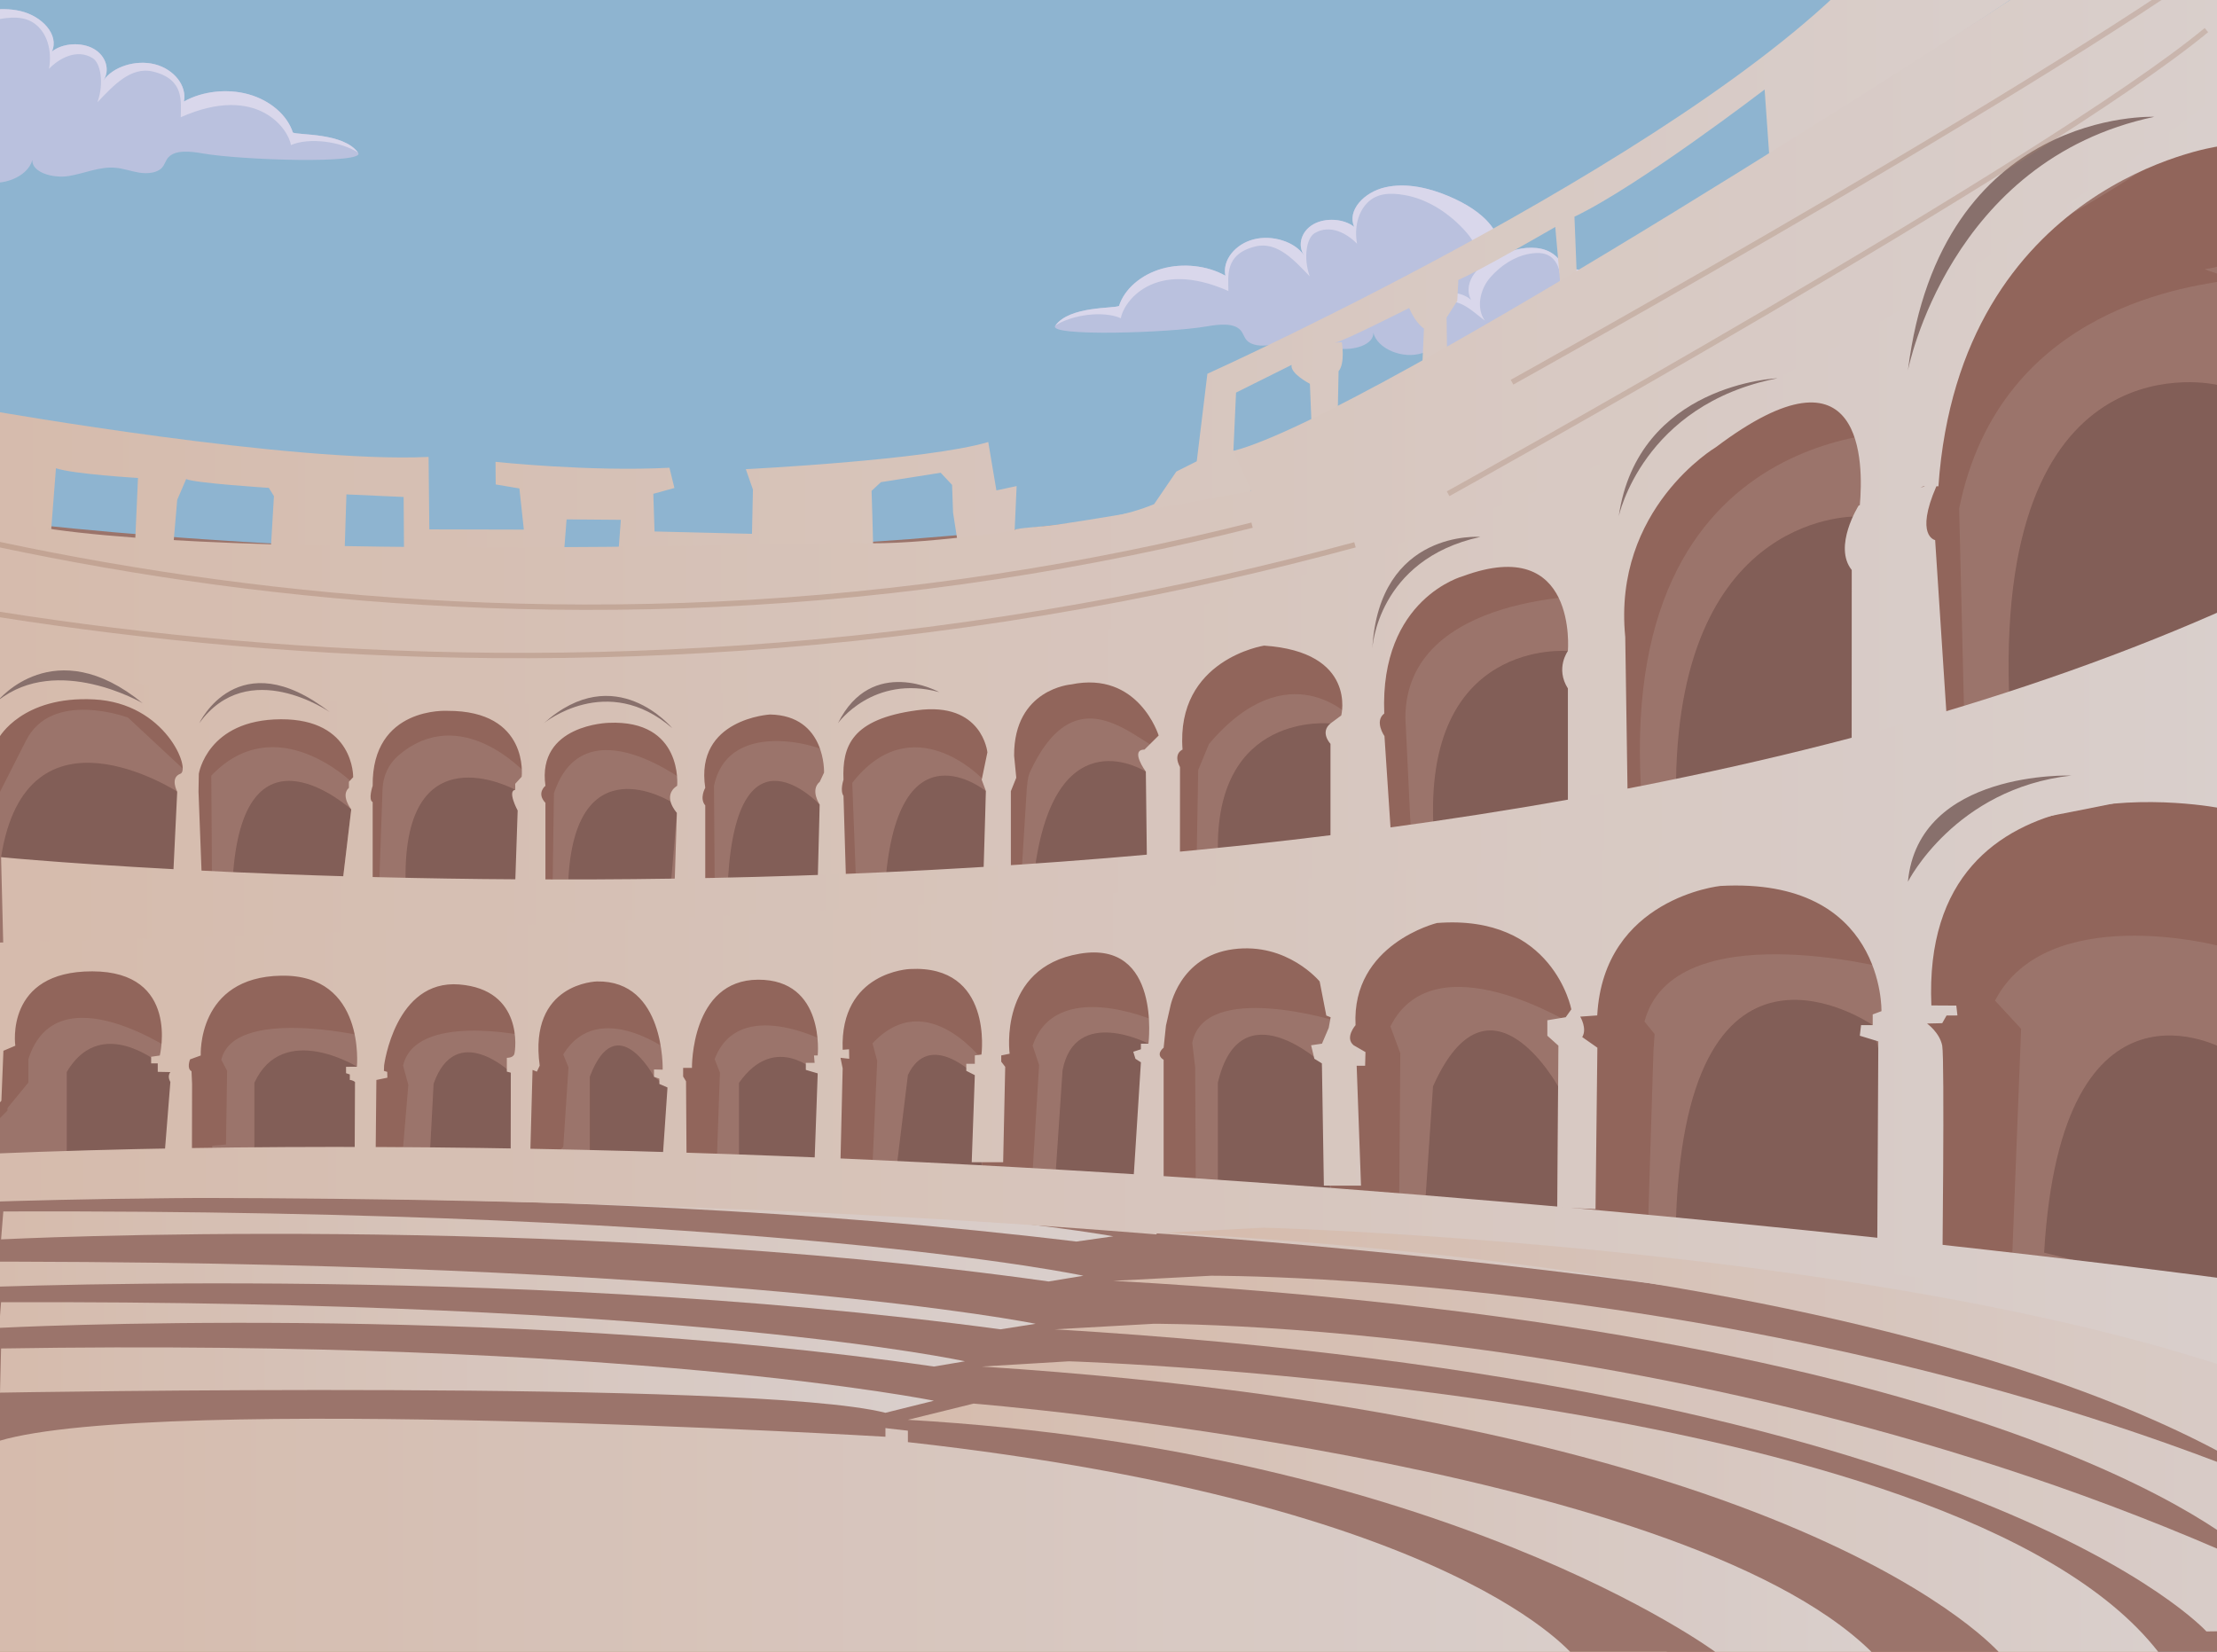 <svg width="1640" height="1222" viewBox="0 0 1640 1222" fill="none" xmlns="http://www.w3.org/2000/svg">
<rect x="0" y="0" width="1640" height="1222" fill="#333333" stroke="none"/>
<g clip-path="url(#clip0_5012_232)">
<path d="M1640 -2.501H-1.566V1228.54H1640V-2.501Z" fill="#A6D6DF"/>
<path d="M892.625 241.467C901.437 239.93 912.629 238.574 917.765 244.375C919.769 246.651 920.266 249.589 922.345 251.834C925.869 255.586 932.828 256.219 938.688 255.3C944.532 254.381 950.03 252.271 955.98 251.774C967.518 250.795 978.318 255.933 989.691 257.756C1001.06 259.564 1016.37 255.149 1015.9 246.108C1018.91 258.163 1037.82 265.998 1052.29 261.177C1059.58 258.751 1065.26 253.868 1072.75 251.864C1080.23 249.875 1081.82 261.508 1125.48 259.866C1132.14 259.609 1139.96 258.133 1142.35 253.281C1144.24 249.438 1141.6 244.948 1137.47 242.356C1133.35 239.765 1128.09 238.665 1122.97 237.595C1136.63 240.171 1151.22 235.124 1158.06 226.264C1158.8 225.329 1159.45 224.32 1159.99 223.295C1165.61 212.627 1159.89 199.081 1147.26 193.113C1134.61 187.162 1116.58 189.497 1107.11 198.342C1112.71 188.277 1110.21 176.192 1102.9 166.789C1095.6 157.402 1084.06 150.41 1071.69 145.167C1057.32 139.064 1040.3 134.995 1024.61 138.597C1008.9 142.183 996.348 155.759 1001.73 167.829C993.999 161.726 980.427 160.868 971.54 165.915C962.638 170.978 959.55 181.315 964.626 188.94C957.893 178.829 941.188 173.525 927.33 177.096C913.457 180.682 904.103 192.707 906.438 203.963C893.138 196.413 874.957 194.424 859.487 198.809C844.018 203.194 831.741 213.862 827.765 226.324C824.104 228.388 791.283 226.218 780.678 240.85C780.648 240.88 780.618 240.925 780.588 240.955C774.789 249.077 864.217 246.38 892.641 241.467H892.625Z" fill="#DAE5EF"/>
<path d="M780.663 240.85C793.045 232.743 816.257 229.715 829.165 235.425C830.642 224.35 853.085 190.688 908.697 215.279C908.697 204.144 905.76 187.991 928.595 182.34C944.848 178.317 957.576 192.752 968.874 204.46C963.978 190.718 966.539 176.162 972.338 172.591C983.665 165.599 996.484 172.651 1003.86 180.336C1001.77 168.583 1004.42 157.071 1011.53 149.989C1018.63 142.892 1028.15 142.425 1039.02 144.308C1056.57 147.352 1072.78 158.231 1084.74 171.883C1096.71 185.55 1101.65 207.73 1091.03 222.527C1101.67 214.375 1109.98 206.54 1120.15 202.411C1130.33 198.297 1142.83 198.599 1151.18 205.892C1156.72 210.744 1159.37 219.046 1158.09 226.249C1158.83 225.315 1159.48 224.305 1160.02 223.28C1165.64 212.612 1159.92 199.066 1147.29 193.099C1134.64 187.147 1116.61 189.482 1107.14 198.328C1112.74 188.262 1110.24 176.177 1102.93 166.775C1095.63 157.387 1084.09 150.396 1071.72 145.152C1057.35 139.049 1040.33 134.981 1024.64 138.582C1008.93 142.168 996.378 155.745 1001.76 167.814C994.029 161.712 980.457 160.853 971.57 165.901C962.668 170.964 959.58 181.3 964.656 188.925C957.923 178.814 941.218 173.51 927.36 177.081C913.487 180.668 904.133 192.692 906.468 203.948C893.168 196.399 874.987 194.41 859.517 198.795C844.048 203.179 831.771 213.848 827.795 226.309C824.134 228.373 791.312 226.204 780.708 240.835L780.663 240.85Z" fill="white"/>
<path d="M1223.98 249.228C1218.4 248.263 1211.33 247.405 1208.07 251.066C1206.81 252.498 1206.49 254.366 1205.16 255.782C1202.94 258.163 1198.54 258.555 1194.83 257.982C1191.14 257.395 1187.65 256.069 1183.9 255.752C1176.59 255.135 1169.77 258.389 1162.57 259.534C1155.37 260.68 1145.68 257.892 1145.98 252.166C1144.08 259.791 1132.11 264.748 1122.95 261.704C1118.34 260.167 1114.74 257.078 1110.01 255.813C1105.27 254.562 1104.27 261.915 1076.65 260.876C1072.43 260.71 1067.49 259.776 1065.97 256.702C1064.78 254.261 1066.45 251.428 1069.06 249.785C1071.66 248.143 1074.99 247.45 1078.23 246.772C1069.58 248.399 1060.35 245.205 1056.03 239.599C1055.56 239.012 1055.15 238.379 1054.81 237.716C1051.25 230.965 1054.87 222.391 1062.87 218.624C1070.86 214.857 1082.28 216.334 1088.28 221.924C1084.72 215.55 1086.32 207.911 1090.94 201.959C1095.57 196.022 1102.86 191.607 1110.69 188.277C1119.79 184.42 1130.54 181.843 1140.48 184.118C1150.43 186.393 1158.36 194.982 1154.96 202.607C1159.86 198.749 1168.43 198.192 1174.06 201.401C1179.69 204.596 1181.65 211.151 1178.43 215.972C1182.69 209.568 1193.27 206.223 1202.03 208.483C1210.81 210.759 1216.72 218.368 1215.26 225.48C1223.68 220.704 1235.19 219.438 1244.96 222.226C1254.75 224.998 1262.52 231.749 1265.02 239.644C1267.34 240.94 1288.1 239.584 1294.82 248.836C1294.83 248.851 1294.85 248.881 1294.88 248.896C1298.55 254.035 1241.96 252.332 1223.99 249.228H1223.98Z" fill="#DAE5EF"/>
<path d="M1294.82 248.836C1286.99 243.712 1272.3 241.799 1264.14 245.4C1263.2 238.393 1249 217.087 1213.81 232.652C1213.81 225.616 1215.66 215.384 1201.22 211.813C1190.93 209.267 1182.89 218.398 1175.73 225.811C1178.82 217.117 1177.21 207.91 1173.55 205.65C1166.38 201.22 1158.27 205.695 1153.6 210.547C1154.93 203.104 1153.26 195.826 1148.75 191.35C1144.27 186.86 1138.24 186.559 1131.36 187.764C1120.26 189.693 1110 196.564 1102.44 205.213C1094.86 213.862 1091.74 227.891 1098.46 237.263C1091.73 232.11 1086.47 227.137 1080.04 224.531C1073.59 221.924 1065.68 222.12 1060.4 226.731C1056.89 229.805 1055.21 235.063 1056.03 239.614C1055.56 239.026 1055.15 238.393 1054.81 237.73C1051.25 230.98 1054.87 222.406 1062.87 218.639C1070.86 214.872 1082.28 216.349 1088.28 221.939C1084.72 215.565 1086.32 207.925 1090.94 201.974C1095.57 196.037 1102.86 191.622 1110.69 188.292C1119.79 184.434 1130.54 181.858 1140.48 184.133C1150.43 186.408 1158.36 194.997 1154.96 202.621C1159.86 198.764 1168.43 198.207 1174.06 201.416C1179.69 204.61 1181.65 211.165 1178.43 215.987C1182.69 209.583 1193.27 206.238 1202.03 208.498C1210.81 210.773 1216.72 218.383 1215.26 225.495C1223.68 220.718 1235.19 219.453 1244.96 222.24C1254.75 225.013 1262.52 231.763 1265.02 239.659C1267.34 240.955 1288.1 239.599 1294.82 248.851V248.836Z" fill="white"/>
<path d="M150.191 113.539C141.168 111.972 129.69 110.571 124.449 116.523C122.4 118.843 121.888 121.857 119.749 124.162C116.149 128.005 109.009 128.668 103.014 127.718C97.034 126.769 91.386 124.614 85.3 124.102C73.476 123.092 62.42 128.366 50.776 130.235C39.117 132.088 23.437 127.568 23.919 118.301C20.831 130.657 1.46 138.673 -13.362 133.746C-20.833 131.259 -26.647 126.257 -34.329 124.207C-42.011 122.173 -43.623 134.092 -88.36 132.404C-95.183 132.133 -103.181 130.641 -105.637 125.654C-107.565 121.706 -104.853 117.125 -100.636 114.473C-96.418 111.821 -91.011 110.691 -85.784 109.606C-99.777 112.243 -114.735 107.075 -121.739 98.004C-122.507 97.039 -123.155 96.015 -123.712 94.96C-129.466 84.036 -123.607 70.158 -110.668 64.04C-97.714 57.938 -79.231 60.333 -69.531 69.389C-75.27 59.068 -72.709 46.712 -65.223 37.068C-57.737 27.454 -45.928 20.297 -33.245 14.918C-18.528 8.634 -1.1 4.46 14.987 8.152C31.089 11.829 43.938 25.737 38.425 38.093C46.333 31.839 60.236 30.95 69.349 36.134C78.462 41.317 81.625 51.91 76.428 59.715C83.327 49.349 100.438 43.924 114.643 47.586C128.862 51.262 138.427 63.588 136.047 75.115C149.679 67.385 168.297 65.336 184.143 69.841C199.989 74.347 212.566 85.256 216.633 98.034C220.384 100.143 254.004 97.928 264.865 112.906C264.895 112.936 264.925 112.982 264.955 113.012C270.89 121.329 179.292 118.572 150.176 113.539H150.191Z" fill="#DAE5EF"/>
<path d="M264.88 112.906C252.197 104.603 228.413 101.499 215.188 107.346C213.681 96.014 190.68 61.508 133.713 86.717C133.713 75.311 136.71 58.751 113.333 52.98C96.673 48.851 83.644 63.648 72.075 75.642C77.091 61.568 74.455 46.666 68.536 43.004C56.937 35.847 43.802 43.065 36.241 50.93C38.38 38.891 35.669 27.092 28.393 19.845C21.118 12.552 11.372 12.085 0.241 14.013C-17.744 17.132 -34.329 28.268 -46.59 42.266C-58.851 56.264 -63.912 78.987 -53.037 94.146C-63.927 85.798 -72.438 77.767 -82.876 73.548C-93.3 69.329 -106.103 69.645 -114.674 77.119C-120.353 82.076 -123.064 90.605 -121.754 97.973C-122.522 97.009 -123.169 95.984 -123.727 94.929C-129.481 84.005 -123.621 70.127 -110.682 64.01C-97.728 57.907 -79.246 60.303 -69.546 69.359C-75.285 59.037 -72.724 46.681 -65.238 37.037C-57.752 27.424 -45.942 20.267 -33.259 14.887C-18.528 8.634 -1.1 4.46 14.987 8.152C31.089 11.828 43.938 25.736 38.425 38.092C46.333 31.839 60.236 30.95 69.349 36.133C78.462 41.317 81.625 51.91 76.429 59.715C83.327 49.348 100.439 43.924 114.643 47.585C128.862 51.262 138.427 63.588 136.047 75.115C149.679 67.385 168.297 65.335 184.143 69.841C199.989 74.346 212.567 85.256 216.634 98.034C220.384 100.143 254.005 97.928 264.865 112.906H264.88Z" fill="white"/>
<path d="M0 385.083C0 385.083 1267.89 549.251 1576.01 2.863H1640V1228.52L0 1225.26V385.083Z" fill="#B68A67"/>
<path d="M1645.87 776.344C1645.87 776.344 1524.92 707.241 1512.12 926.724L1640 958.368L1661.9 774.867L1645.87 776.344Z" fill="#986F4F"/>
<path d="M1398.96 815.687L1385.33 758.368C1385.33 758.368 1248.35 663.634 1239.82 900.641L1397.58 926.74L1398.96 815.687Z" fill="#986F4F"/>
<path d="M1152.6 803.692C1152.6 803.692 1101.43 710.571 1060.05 803.692L1054.58 885.422L1151.96 893.272L1152.6 803.692Z" fill="#986F4F"/>
<path d="M977.881 786.635C977.881 786.635 917.253 730.461 900.88 801.055V872.765L984.193 883.885L977.881 786.62V786.635Z" fill="#986F4F"/>
<path d="M849.561 772.064C849.561 772.064 795.319 743.872 786.011 791.758L780.302 876.878L838.67 869.781L849.561 772.064Z" fill="#986F4F"/>
<path d="M721.135 795.315C721.135 795.315 687.514 761.638 671.608 795.315L662.359 870.882L726.392 864.87L721.15 795.315H721.135Z" fill="#986F4F"/>
<path d="M604.925 793.974C604.925 793.974 573.79 762.496 546.677 801.071V854.065L610.814 860.56L604.925 793.989V793.974Z" fill="#986F4F"/>
<path d="M483.804 796.504C483.804 796.504 455.983 744.534 436.311 796.504V860.544L490.221 856.822L499.801 841.302L493.79 804.4L483.804 796.519V796.504Z" fill="#986F4F"/>
<path d="M377.927 793.461C377.927 793.461 337.408 754.751 320.748 801.718L317.977 854.487L377.942 857.26V793.461H377.927Z" fill="#986F4F"/>
<path d="M264.022 789.092C264.022 789.092 209.208 755.354 188.181 801.026V854.488L262.426 852.348L264.037 789.092H264.022Z" fill="#986F4F"/>
<path d="M126.061 793.054C126.061 793.054 77.137 746.192 49.376 793.054V851.458L129.887 854.487L126.076 793.054H126.061Z" fill="#986F4F"/>
<path d="M1640 699.435C1640 699.435 1514.06 666.842 1475.81 740.224L1495.11 761.094L1488.62 926.738H1397.59V716.688C1397.59 716.688 1237.91 675.115 1216.49 755.73L1223.99 764.936L1223.13 777.488L1219.35 898.712L1168.22 900.339L1164.33 758.593C1164.33 758.593 1061.4 694.01 1028.54 759.331L1035.89 779.236L1035.03 891.705L984.208 883.915L988.772 755.443C988.772 755.443 891.044 725.156 881.961 771.446L884.13 789.618L884.537 871.679L843.912 868.771L853.854 755.006C853.854 755.006 780.769 723.001 763.913 773.6L768.673 787.87L763.913 866.164L726.407 864.868L729.329 787.433C729.329 787.433 686.716 727.778 645.444 771.868L648.908 784.841L645.444 861.403L610.844 860.544V770.572C610.844 770.572 546.42 736.397 528.676 783.545L532.563 793.49L530.454 853.477L499.695 854.049L497.858 779.477C497.858 779.477 443.044 736.834 416.669 780.08L420.555 789.603L416.669 848.489L405.854 857.952L386.393 843.246L388.26 766.247C388.26 766.247 307.267 748.949 298.184 788.307L302.071 802.577L298.184 848.655L270.077 849.74L267.486 766.247C267.486 766.247 173.087 744.926 163.703 783.982L168.026 792.195L167.168 846.696L122.069 850.674L130.941 779.281C130.941 779.281 41.995 717.366 21.013 783.545V800.844L-3.615 830.829L-0.678 707.3L13.662 683.206C13.662 683.206 645.384 733.941 699.971 726.558C754.559 719.174 1146.98 666.044 1146.98 666.044L1618.32 564.213H1640V699.45V699.435Z" fill="#AA7854"/>
<path d="M0 1030.24C0 1030.24 964.807 998.027 1247.67 1233.29L0 1235.56V1030.26V1030.24Z" fill="url(#paint0_linear_5012_232)"/>
<path d="M-4.338 304.227C-4.338 304.227 215.61 342.802 317.028 338.025L317.585 391.638L387.507 391.804L384.223 361.336L366.69 358.397L366.555 341.657C366.555 341.657 436.1 349.115 495.222 346.041L498.882 361.004L483.277 365.314L484.181 393.175L556.271 394.923L556.979 362.21L551.722 347.081C551.722 347.081 686.204 340.391 731.046 327.01L737.071 362.797L752.044 359.588L750.582 392.03C753.926 389.046 813.59 389.799 853.763 372.938L870.182 348.859L885.29 341.25L893.153 276.502C893.153 276.502 1272.78 105.297 1390.38 -37.911L1534.41 -31.432C1534.41 -31.432 1323.57 108.024 1308.98 117.698L1305.36 66.21C1305.36 66.21 1212.09 137.694 1164.68 160.311L1166.56 208.032L1154.9 217.902L1150.49 167.89C1150.49 167.89 1095.25 200.031 1078.8 207.052L1078 222.558L1070.1 234.944L1070.44 260.258L1052.1 271.333L1053.36 243.111C1053.36 243.111 1046.96 238.952 1042.44 227.831C1042.44 227.831 992.598 253.131 987.401 253.538C982.204 253.945 992.598 253.131 992.598 253.131C992.598 253.131 995.234 268.742 990.203 274.588L989.615 304.242L970.244 315.106L968.979 283.93C968.979 283.93 954.097 276.246 955.453 269.947L914.346 290.425L912.388 333.52L924.227 335.509L925.538 363.053C925.538 363.053 832.449 416.304 710.154 412.206L705.017 379.222L704.294 358.714L695.874 349.733L651.65 356.695L644.736 363.114L645.338 382.491L646.453 424.321C646.453 424.321 496.577 446.607 455.606 433.482L459.267 384.556L419.109 384.224L415.554 430.212C415.554 430.212 334.245 432.653 298.968 423.567L298.591 367.649L256.264 365.751L254.442 422.844C254.442 422.844 208.169 422.844 199.522 419.785L202.64 367.062L198.89 360.914C198.89 360.914 143.684 357.403 137.72 354.389L131.092 369.789L127.793 408.318L99.882 402.773L102.081 353.591C102.081 353.591 54.121 350.758 41.392 346.403L37.868 391.668C37.868 391.668 -4.414 389.257 -9.219 379.839L-4.323 304.167L-4.338 304.227Z" fill="url(#paint1_linear_5012_232)"/>
<path d="M1453.51 551.676C1453.42 555.082 1451.07 558.005 1447.77 558.819L1434.41 562.119L1420.4 319.204C1420.4 319.204 1191.7 303.473 1214.7 594.576L1188.63 597.559L1182.51 440.549C1182.51 440.549 1039.99 437.927 1039.62 530.867L1045.12 645.099L994.903 646.681L999.542 530.867C999.542 530.867 953.103 481.022 894.328 550.411L886.36 569.683L884.627 669.495H868.887L867.2 555.082C867.2 555.082 867.2 555.082 867.185 555.082C852.875 566.278 800.983 485.783 761.699 571.687C761.489 572.154 760.223 574.866 759.545 583.516L753.189 686.748C751.788 688.812 742.901 679.651 740.4 679.651L747.706 594.696C745.657 594.696 743.684 593.852 742.268 592.376L726.166 575.635C726.166 575.635 674.997 522.158 630.457 579.146L634.222 678.219L619.506 674.844L610.589 580.728L609.655 555.73C614.339 554.811 539.387 528.095 528.165 581.406L528.873 678.219H517.666L510.195 580.698C510.195 580.698 432.274 518.752 409.771 586.936L408.385 683.282L403.519 683.237L388.487 571.762C388.487 571.762 340.798 519.295 294.615 559.015C287.415 565.208 283.303 574.264 282.986 583.742L279.537 683.222L273.979 679.5L260.723 579.116C260.723 579.116 204.358 523.454 156.308 573.827L157.076 688.993H150.84L137.298 570.557L94.685 530.867C94.685 530.867 38.335 509.832 19.221 547.955L0.06 585.67L-13.496 590.131L-1.506 518.391L16.027 486.009C16.027 486.009 446.659 540.405 560.791 523.846C1014.36 458.088 1591.54 141.641 1630.89 90.439C1667.66 42.598 1700.37 192.797 1631.55 198.945C1628.19 199.247 1654.57 206.329 1651.24 206.871C1624.94 211.241 1479.91 225.043 1449.27 376.177" fill="#AA7854"/>
<path d="M1640 284.683C1640 284.683 1477.82 246.214 1486.15 511.64L1645.87 467.37L1640 284.683Z" fill="#986F4F"/>
<path d="M1374.8 382.084C1374.8 382.084 1242.64 376.434 1239.82 577.76L1390.02 554.585L1374.8 382.084Z" fill="#986F4F"/>
<path d="M1159.83 481.639C1159.83 481.639 1052.08 471.679 1060.53 614.586C1068.98 757.493 1068.98 611.015 1068.98 611.015H1171.3L1159.83 481.654V481.639Z" fill="#986F4F"/>
<path d="M984.192 535.237C984.192 535.237 898.138 525.804 900.954 631.311L1003.28 626.67L984.192 535.252V535.237Z" fill="#986F4F"/>
<path d="M847.602 570.858C847.602 570.858 782.711 528.968 766.066 638.816L832.614 652.302L862.544 641.965L847.602 570.858Z" fill="#986F4F"/>
<path d="M729.283 585.233C729.283 585.233 664.573 532.751 654.993 652.317L729.283 647.616V585.233Z" fill="#986F4F"/>
<path d="M606.341 595.237C606.341 595.237 546.074 530.655 538.588 649.227L606.341 656.731V595.237Z" fill="#986F4F"/>
<path d="M496.065 593.023C496.065 593.023 424.923 548.918 420.344 652.301L496.065 656.716L500.719 601.37L496.065 593.023Z" fill="#986F4F"/>
<path d="M381.151 584.268C381.151 584.268 295.579 537.527 300.173 656.731H391.152L381.151 584.268Z" fill="#986F4F"/>
<path d="M259.834 598.81C259.834 598.81 181.793 528.171 172.499 645.205L252.905 656.732L259.834 598.81Z" fill="#986F4F"/>
<path d="M131.092 585.655C131.092 585.655 19.626 513.598 0.798 634.129L138.533 652.301L131.107 585.655H131.092Z" fill="#986F4F"/>
<path d="M-0.678 446.772V545.634C-0.678 545.634 16.389 514.624 69.591 517.412C122.793 520.199 141.32 569.517 133.427 572.426C125.534 575.334 131.092 585.655 131.092 585.655L126.272 686.04L150.779 688.963L146.848 585.655L147.074 572.426C147.074 572.426 153.34 532.329 207.777 532.103C262.215 531.892 261.25 574.942 261.25 574.942L258.102 578.362V582.823C251.701 588.473 259.835 598.81 259.835 598.81L249.742 683.192H275.681V593.385C272.156 591.592 275.681 581.346 275.681 581.346C275.018 522.399 331.067 525.865 331.067 525.865C391.8 525.699 385.911 574.626 385.911 574.626L381.121 579.854L381.166 584.269L382.823 584.043C382.22 584.118 381.648 584.194 381.166 584.269C375.05 585.068 382.943 599.609 382.943 599.609L380.112 683.177H403.474V593.943C396.575 586.68 403.474 581.316 403.474 581.316C403.474 581.316 403.429 581.316 403.369 581.316H403.474C397.087 535.945 450.199 534.74 450.199 534.74C505.54 532.254 500.931 581.301 500.931 581.301C489.167 588.91 500.72 601.341 500.72 601.341L498.265 678.129H521.703V595.826C517.199 590.613 521.703 582.808 521.703 582.808C513.87 531.666 569.648 528.577 569.648 528.577C611.206 529.346 609.579 571.597 609.579 571.597L606.401 578.347C599.081 584.51 606.356 595.224 606.356 595.224L604.202 678.144H626.615L623.964 588.775C621.223 584.736 623.964 576.871 623.964 576.871C622.97 551.918 629.914 531.983 678.326 525.443C726.738 518.903 730.414 556.559 730.414 556.559L726.211 576.856L729.314 585.203L726.407 683.704H747.781V585.294L751.773 575.349L750.176 559C749.98 509.576 792.337 506.336 792.337 506.336C842.256 495.97 857.107 544.127 857.107 544.127L846.609 554.54C835.598 554.54 847.618 570.828 847.618 570.828L848.853 674.543L872.833 671.83L872.893 567.468C867.471 557.387 874.776 554.54 874.776 554.54C869.685 487.697 935.103 477.617 935.103 477.617C1004.06 482.303 992.191 529.27 992.191 529.27L984.208 535.207C976.134 541.777 984.208 550.29 984.208 550.29V656.687L1030.74 644.271L1024.14 544.564C1024.14 544.564 1016.46 533.625 1023.99 527.839C1020.54 442.598 1082.34 426.189 1082.34 426.189C1167.39 394.877 1159.83 481.594 1159.83 481.594C1159.83 481.594 1150.38 494.433 1159.83 509.305V610.955L1204.11 595.796L1202.26 471.273C1192.83 376.193 1269.36 330.792 1269.36 330.792C1379.62 247.691 1378.48 343.826 1375.78 373.736L1374.94 373.977C1374.94 373.977 1355.84 404.219 1369.8 421.683L1369.74 577.73L1441.98 560.266L1431.5 399.563C1431.5 399.563 1416.29 396.685 1432.42 359.753H1433.92C1449.74 135.78 1640.02 108.461 1640.02 108.461V41.573C778.148 734.891 -0.678 446.772 -0.678 446.772ZM387.583 583.425C386.845 583.516 386.122 583.621 385.429 583.712L387.583 583.425ZM384.209 583.862C383.938 583.892 383.666 583.938 383.41 583.968L384.209 583.862ZM388.758 583.26L389.405 583.169C389.194 583.199 388.969 583.229 388.758 583.26ZM394.406 582.521L394.768 582.476C394.647 582.491 394.527 582.506 394.406 582.521ZM396.741 582.22L397.645 582.099C397.359 582.145 397.057 582.175 396.741 582.22ZM402.299 581.482L402.932 581.391C402.751 581.421 402.54 581.436 402.299 581.482ZM400.446 581.723L401.034 581.647C400.853 581.677 400.657 581.692 400.446 581.723ZM1420.59 360.778L1422.72 359.783H1424L1420.58 360.778H1420.59Z" fill="url(#paint2_linear_5012_232)"/>
<path d="M1640 635.154C1640 635.154 1470.65 613.622 1448.64 722.505L1447.16 743.917H1453.52V756.755C1453.52 756.755 1460.86 756.755 1460.86 767.152C1460.86 777.549 1455.96 947.398 1455.96 947.398H1436.73L1424.78 870.52L1419.89 745.137L1400.32 688.963C1400.32 688.963 1221.78 639.313 1198.55 746.358V761.652L1191.82 772.667L1197.93 892.549L1175.27 894.267L1164.3 790.432V758.608L1172.85 723.138C1172.85 723.138 1034.67 658.917 1013.28 757.388C1013.28 757.388 1008.41 764.696 1013.28 771.175C1018.14 777.654 1019.53 781.813 1019.53 781.813L1018.61 795.224L1019.53 875.733L1002.89 877.104L992.251 771.627L988.546 742.937C988.546 742.937 887.263 685.573 869.685 767.453C869.685 767.453 866.913 775.786 869.685 779.945C872.456 784.104 874.746 871.092 874.746 871.092L860.797 871.71L853.959 762.375L847.587 726.287C847.587 726.287 765.163 703.157 755.9 767.92L752.661 779.945V858.134L737.041 859.731L734.149 819.74L737.041 764.214L728.606 738.296C728.606 738.296 639.81 713.78 632.399 769.292L635.171 775.771L632.399 787.343V859.987L621.75 858.329L612.049 810.488L614.821 767.453L607.41 750.803L603.072 737.844C603.072 737.844 524.609 724.433 519.533 786.424L521.657 795.676L519.533 802.155V858.134L507.829 856.823L499.65 813.26L497.797 779.493L502.422 760.989L486.696 738.778C486.696 738.778 409.454 724.434 406.215 782.265L408.279 790.417L403.413 795.028V852.875L392.297 851.247L386.513 804.189L392.523 767.529L386.513 754.359C386.513 754.359 304.481 717.321 291.18 784.721V801.326L285.456 803.331V853.161L274.295 850.871L272.005 795.314L267.998 756.077C267.998 756.077 179.82 709.968 156.066 776.404L154.349 786.424L150.734 790.402L157.497 852.875L136.605 850.675L130.881 779.282L126.227 730.883C126.227 730.883 26.962 713.705 18.934 768.689L15.499 786.439L5.483 790.417V821.669L-3.676 830.83L-8.827 763.822L7.486 725.443L39.269 697.657C39.6 727.522 1496.33 671.303 1633.09 563.912C1758.89 465.125 1639.95 635.154 1639.95 635.154H1640Z" fill="#AA7854"/>
<path d="M796.133 943.796V918.511C796.133 918.511 278.016 870.941 -29.824 889.912L-28.062 905.131C-28.062 905.131 616.297 914.624 796.133 943.796Z" fill="#B68A67"/>
<path d="M796.133 918.496L823.548 914.608C823.548 914.608 578.565 869.238 -28.062 870.91L-29.824 889.881C-29.824 889.881 403.806 870.865 796.133 918.481V918.496Z" fill="url(#paint3_linear_5012_232)"/>
<path d="M0.798 634.129C0.798 634.129 1021.59 732.84 1653.56 447.283V574.986C1653.56 574.986 803.106 776.93 2.41 698.651L0.798 634.129Z" fill="url(#paint4_linear_5012_232)"/>
<path d="M-6.447 887.441C-6.447 887.441 1262.55 858.751 1639.95 1080.64L1671.69 1064.75L1664.07 948.437C1664.07 948.437 752.691 822.15 -6.447 853.477V887.441Z" fill="url(#paint5_linear_5012_232)"/>
<path d="M847.603 942.29L855.676 912.455C855.676 912.455 1751.59 969.564 1837.62 1143.95L1687.49 1149.31C1687.49 1149.31 1465.39 1005.86 847.603 942.29Z" fill="#B68A67"/>
<path d="M862.545 911.972L934.786 908.205C934.786 908.205 1667.84 927.99 1837.62 1116.15L1706.94 1117.7C1706.94 1117.7 1543.87 950.095 862.56 911.972H862.545Z" fill="url(#paint6_linear_5012_232)"/>
<path d="M808.604 977.851L816.678 948.016C816.678 948.016 1712.59 1005.12 1798.63 1179.51L1648.5 1184.87C1648.5 1184.87 1426.39 1041.42 808.604 977.851Z" fill="#B68A67"/>
<path d="M775.707 975.546V948.017C775.707 948.017 289.613 896.227 0.798 916.871L2.455 933.446C2.455 933.446 607.003 943.782 775.707 975.546Z" fill="#B68A67"/>
<path d="M823.547 947.548L895.788 943.781C895.788 943.781 1388.6 940.888 1798.63 1151.72L1667.94 1153.27C1667.94 1153.27 1504.87 985.671 823.562 947.548H823.547Z" fill="url(#paint7_linear_5012_232)"/>
<path d="M775.707 948.016L801.434 943.782C801.434 943.782 571.59 894.388 2.455 896.211L0.798 916.87C0.798 916.87 407.631 896.166 775.707 948.016Z" fill="url(#paint8_linear_5012_232)"/>
<path d="M773.312 1012.22L780.317 983.41C780.317 983.41 1557.55 1038.54 1632.18 1206.92L1501.95 1212.1C1501.95 1212.1 1309.26 1073.59 773.312 1012.22Z" fill="#B68A67"/>
<path d="M740.114 1009.98V983.395C740.114 983.395 249.712 933.399 -41.664 953.334L-39.992 969.336C-39.992 969.336 569.903 979.312 740.114 1009.98Z" fill="#B68A67"/>
<path d="M780.316 983.412L853.191 979.328C853.191 979.328 1334.43 975.561 1764.03 1205.23L1632.18 1206.92C1632.18 1206.92 1467.67 1024.83 780.316 983.412Z" fill="url(#paint9_linear_5012_232)"/>
<path d="M740.114 983.411L766.067 979.327C766.067 979.327 534.174 931.636 -39.992 933.399L-41.664 953.35C-41.664 953.35 368.769 933.369 740.114 983.411Z" fill="url(#paint10_linear_5012_232)"/>
<path d="M1643.69 598.087C1643.69 598.087 1420.43 552.641 1428.71 743.811L1447.16 743.917L1447.98 751.225L1439.95 751.255L1436.73 756.936L1425.5 757.192C1425.5 757.192 1434.81 763.792 1436.73 773.556C1438.64 783.305 1436.73 947.398 1436.73 947.398L1388.59 940.903L1389.47 770.392L1375.77 766.218L1376.7 758.397H1385.32V750.456L1391.79 748.045C1391.79 748.045 1394.25 648.731 1272.65 655.406C1272.65 655.406 1186.26 664.266 1181.53 751.195L1168.95 752.099C1168.95 752.099 1174.27 760.914 1170.43 767.212L1181.64 775.063L1180.27 894.463L1151.96 893.288L1152.81 773.556L1144.63 766.218V754.766L1158.21 752.536L1162.37 746.704C1162.37 746.704 1149.03 676.11 1062.97 682.83C1062.97 682.83 999.677 698.305 1002.75 758.397C1002.75 758.397 994.571 767.709 1001.35 773.27L1010.09 778.317L1009.83 788.443H1003.58L1006.79 877.119H979.312L977.866 786.665L972.278 783.245L969.883 773.27L977.911 772.094L982.912 760.386L984.328 752.566L981.12 751.285L976.209 726.076C976.209 726.076 952.304 696.904 912.222 702.223C872.14 707.542 865.557 745.348 865.557 745.348L862.5 758.729L860.782 775.093C860.782 775.093 854.23 780.005 860.782 784.013V871.755L838.67 869.842L843.972 785.882L839.935 783.29L838.324 778.061L843.972 776.238V772.124H849.545C849.545 772.124 859.276 695.367 798.708 705.538C738.141 715.709 746.877 779.538 746.877 779.538L740.656 780.789V785.399L743.593 789.227L742.072 859.791H718.815L721.119 795.375L714.808 792.195V786.997H721.119V780.789L726.03 780.126C726.03 780.126 734.842 713.6 673.084 716.869C673.084 716.869 621.207 718.708 623.346 776.6L628.076 776.253L628.197 783.275L621.75 782.552L623.346 790.372L621.75 858.405L602.62 857.651L604.894 794.064L596.098 791.487V786.288H602.605L602.153 780.834H604.894C604.894 780.834 610.709 724.569 560.79 724.765C510.872 724.961 511.866 789.995 511.866 789.995H505.344V796.384L507.483 799.94L507.859 856.913H490.206L493.776 804.491L487.75 801.899V797.997L483.789 796.595V791.155L490.206 791.336C490.206 791.336 492.104 725.082 441.568 726.061C441.568 726.061 390.791 726.98 399.241 788.338L397.147 792.783L393.939 791.502L392.327 851.353L377.776 851.308L377.882 793.551L374.93 792.768V782.552C374.93 782.552 379.494 782.793 380.473 779.749C381.452 776.705 387.266 732.043 339.728 728.291C292.189 724.539 284.146 788.157 284.146 788.157L283.995 792.225L286.45 792.964L286.556 797.258L278.422 798.946L277.895 852.197L262.38 852.438L262.606 800.453C262.606 800.453 261.235 799.127 258.765 798.931V794.847L255.978 793.943V789.212L264.007 789.151C264.007 789.151 270.664 720.772 208.093 721.797C145.522 722.821 148.504 780.834 148.504 780.834L140.596 783.712C140.596 783.712 137.885 790.462 141.666 792.466L142.088 801.854L141.997 850.735H122.024L126.031 800.377C126.031 800.377 123.41 796.459 126.031 793.114L116.692 792.934V786.68H111.811V781.783L118.228 780.849C118.228 780.849 133.381 718.723 68.295 718.587C3.208 718.452 11.327 773.616 11.327 773.616L2.53 777.338L1.024 814.3L-6.447 822.919L-0.693 707.286V697.296C-0.693 697.296 1663.33 662.413 1653.51 503.775C1643.69 345.137 1643.69 598.087 1643.69 598.087Z" fill="url(#paint11_linear_5012_232)"/>
<path d="M671.608 1066.87V1050.36C671.608 1050.36 1162.48 1064.24 1284.61 1227.82L1165.87 1226.91C1165.87 1226.91 1081.08 1112.56 671.608 1066.87Z" fill="#B68A67"/>
<path d="M654.994 1045.16V1062.89C654.994 1062.89 117.084 1030.96 -0.678 1065.95V1010.97C-0.678 1010.97 460.095 1006.46 654.994 1045.16Z" fill="#B68A67"/>
<path d="M720.186 1038.36L726.377 1010.96C726.377 1010.96 1413.86 1063.41 1479.88 1223.6L1364.68 1228.52C1364.68 1228.52 1194.24 1096.75 720.171 1038.36H720.186Z" fill="#B68A67"/>
<path d="M671.608 1050.36L720.186 1038.36C720.186 1038.36 1240.82 1080.63 1384.37 1221.98H1268.73C1268.73 1221.98 1068.38 1073.43 671.608 1050.36Z" fill="url(#paint12_linear_5012_232)"/>
<path d="M690.829 1036.24V1010.96C690.829 1010.96 257.048 963.4 -0.678 982.356L0.798 997.575C0.798 997.575 540.275 1007.07 690.829 1036.24Z" fill="#B68A67"/>
<path d="M654.994 1045.16L690.828 1036.25C690.828 1036.25 465.382 990.131 0.798 997.59L0 1030.26C0 1030.26 557.447 1020.36 654.994 1045.16Z" fill="url(#paint13_linear_5012_232)"/>
<path d="M726.377 1010.95L790.846 1007.07C790.846 1007.07 1445 1027.51 1596.51 1222L1479.88 1223.6C1479.88 1223.6 1334.36 1050.36 726.377 1010.95Z" fill="url(#paint14_linear_5012_232)"/>
<path d="M690.829 1010.95L713.784 1007.07C713.784 1007.07 508.673 961.697 0.798 963.369L-0.678 982.34C-0.678 982.34 362.368 963.324 690.829 1010.94V1010.95Z" fill="url(#paint15_linear_5012_232)"/>
<path d="M1486.93 5.23654e-05C1486.93 5.23654e-05 1015.84 306.909 912.373 333.595L925.523 363.143C925.523 363.143 702.819 407.655 629.538 401.311C629.538 401.311 68.024 417.946 -9.233 379.914V485.588C-9.233 485.588 819.661 701.274 1640 71.182L1653.56 -10.94L1486.93 5.23654e-05Z" fill="url(#paint16_linear_5012_232)"/>
<path d="M1411.36 274.015C1411.36 274.015 1441.5 118.436 1593.68 86.416C1593.68 86.416 1435.55 79.71 1411.36 274.015Z" fill="#9F8568"/>
<path d="M1197.42 382.069C1197.42 382.069 1214.96 299.329 1314.93 279.831C1314.93 279.831 1211.58 283.824 1197.42 382.069Z" fill="#9F8568"/>
<path d="M1015.15 479.907C1015.15 479.907 1018.48 413.984 1095.05 397.198C1095.05 397.198 1020.15 391.261 1015.15 479.907Z" fill="#9F8568"/>
<path d="M619.867 535.025C619.867 535.025 645.911 498.696 694.805 512.031C694.805 512.031 644.962 484.472 619.867 535.025Z" fill="#9F8568"/>
<path d="M402.299 535.026C402.299 535.026 449.039 496.783 497.3 538.718C497.3 538.718 455.26 487.501 402.299 535.026Z" fill="#9F8568"/>
<path d="M243.913 526.768C243.913 526.768 183.587 484.969 147.391 535.026C147.391 535.026 175.965 474.165 243.913 526.768Z" fill="#9F8568"/>
<path d="M105.47 520.184C105.47 520.184 42.538 483.418 -1.566 518.376C-1.566 518.376 40.052 466.722 105.47 520.184Z" fill="#9F8568"/>
<path d="M1411.36 652.301C1411.36 652.301 1446.17 583.304 1532.24 573.751C1532.24 573.751 1419.1 569.532 1411.36 652.301Z" fill="#9F8568"/>
<path opacity="0.41" d="M-0.406 402.879C199.855 445.251 453.001 469.812 738.171 426.4C804.267 416.335 866.989 403.406 926.201 388.504" stroke="#C49A6C" stroke-width="4" stroke-miterlimit="10"/>
<path opacity="0.41" d="M-0.663 454.532C217.794 488.843 492.872 503.233 800.109 448.43C871.326 435.727 938.778 420.282 1002.34 403.029" stroke="#C49A6C" stroke-width="4" stroke-miterlimit="10"/>
<path opacity="0.32" d="M1071.23 365.268C1071.23 365.268 1516.15 118.421 1632.18 22.256" stroke="#C49A6C" stroke-width="4" stroke-miterlimit="10"/>
<path opacity="0.32" d="M1118.49 282.74C1118.49 282.74 1563.42 35.908 1679.45 -60.273" stroke="#C49A6C" stroke-width="4" stroke-miterlimit="10"/>
<rect x="-38" y="-6" width="1743" height="1423" fill="#12027D" fill-opacity="0.16" style="mix-blend-mode:plus-darker"/>
</g>
<defs>
<linearGradient id="paint0_linear_5012_232" x1="0" y1="1132.16" x2="1247.67" y2="1132.16" gradientUnits="userSpaceOnUse">
<stop stop-color="#FBDEB5"/>
<stop offset="1" stop-color="#FFF5DA"/>
</linearGradient>
<linearGradient id="paint1_linear_5012_232" x1="-9.219" y1="199.925" x2="1534.39" y2="199.925" gradientUnits="userSpaceOnUse">
<stop stop-color="#FBDEB5"/>
<stop offset="1" stop-color="#FFF5DA"/>
</linearGradient>
<linearGradient id="paint2_linear_5012_232" x1="-0.678" y1="365.268" x2="1640" y2="365.268" gradientUnits="userSpaceOnUse">
<stop stop-color="#FBDEB5"/>
<stop offset="1" stop-color="#FFF5DA"/>
</linearGradient>
<linearGradient id="paint3_linear_5012_232" x1="-29.824" y1="894.688" x2="823.548" y2="894.688" gradientUnits="userSpaceOnUse">
<stop stop-color="#FBDEB5"/>
<stop offset="1" stop-color="#FFF5DA"/>
</linearGradient>
<linearGradient id="paint4_linear_5012_232" x1="0.798" y1="581.978" x2="1653.56" y2="581.978" gradientUnits="userSpaceOnUse">
<stop stop-color="#FBDEB5"/>
<stop offset="1" stop-color="#FFF5DA"/>
</linearGradient>
<linearGradient id="paint5_linear_5012_232" x1="-6.447" y1="964.559" x2="1671.69" y2="964.559" gradientUnits="userSpaceOnUse">
<stop stop-color="#FBDEB5"/>
<stop offset="1" stop-color="#FFF5DA"/>
</linearGradient>
<linearGradient id="paint6_linear_5012_232" x1="862.545" y1="1012.96" x2="1837.62" y2="1012.96" gradientUnits="userSpaceOnUse">
<stop stop-color="#FBDEB5"/>
<stop offset="1" stop-color="#FFF5DA"/>
</linearGradient>
<linearGradient id="paint7_linear_5012_232" x1="823.547" y1="1048.52" x2="1798.63" y2="1048.52" gradientUnits="userSpaceOnUse">
<stop stop-color="#FBDEB5"/>
<stop offset="1" stop-color="#FFF5DA"/>
</linearGradient>
<linearGradient id="paint8_linear_5012_232" x1="0.798" y1="922.083" x2="801.434" y2="922.083" gradientUnits="userSpaceOnUse">
<stop stop-color="#FBDEB5"/>
<stop offset="1" stop-color="#FFF5DA"/>
</linearGradient>
<linearGradient id="paint9_linear_5012_232" x1="780.316" y1="1093.11" x2="1764.03" y2="1093.11" gradientUnits="userSpaceOnUse">
<stop stop-color="#FBDEB5"/>
<stop offset="1" stop-color="#FFF5DA"/>
</linearGradient>
<linearGradient id="paint10_linear_5012_232" x1="-41.664" y1="958.367" x2="766.067" y2="958.367" gradientUnits="userSpaceOnUse">
<stop stop-color="#FBDEB5"/>
<stop offset="1" stop-color="#FFF5DA"/>
</linearGradient>
<linearGradient id="paint11_linear_5012_232" x1="-6.447" y1="699.435" x2="1653.56" y2="699.435" gradientUnits="userSpaceOnUse">
<stop stop-color="#FBDEB5"/>
<stop offset="1" stop-color="#FFF5DA"/>
</linearGradient>
<linearGradient id="paint12_linear_5012_232" x1="671.608" y1="1130.17" x2="1384.37" y2="1130.17" gradientUnits="userSpaceOnUse">
<stop stop-color="#FBDEB5"/>
<stop offset="1" stop-color="#FFF5DA"/>
</linearGradient>
<linearGradient id="paint13_linear_5012_232" x1="0" y1="1020.96" x2="690.828" y2="1020.96" gradientUnits="userSpaceOnUse">
<stop stop-color="#FBDEB5"/>
<stop offset="1" stop-color="#FFF5DA"/>
</linearGradient>
<linearGradient id="paint14_linear_5012_232" x1="726.377" y1="1115.33" x2="1596.51" y2="1115.33" gradientUnits="userSpaceOnUse">
<stop stop-color="#FBDEB5"/>
<stop offset="1" stop-color="#FFF5DA"/>
</linearGradient>
<linearGradient id="paint15_linear_5012_232" x1="-0.678" y1="987.147" x2="713.784" y2="987.147" gradientUnits="userSpaceOnUse">
<stop stop-color="#FBDEB5"/>
<stop offset="1" stop-color="#FFF5DA"/>
</linearGradient>
<linearGradient id="paint16_linear_5012_232" x1="-9.218" y1="255.135" x2="1653.56" y2="255.135" gradientUnits="userSpaceOnUse">
<stop stop-color="#FBDEB5"/>
<stop offset="1" stop-color="#FFF5DA"/>
</linearGradient>
<clipPath id="clip0_5012_232">
<rect width="1640" height="1222" fill="white"/>
</clipPath>
</defs>
</svg>
